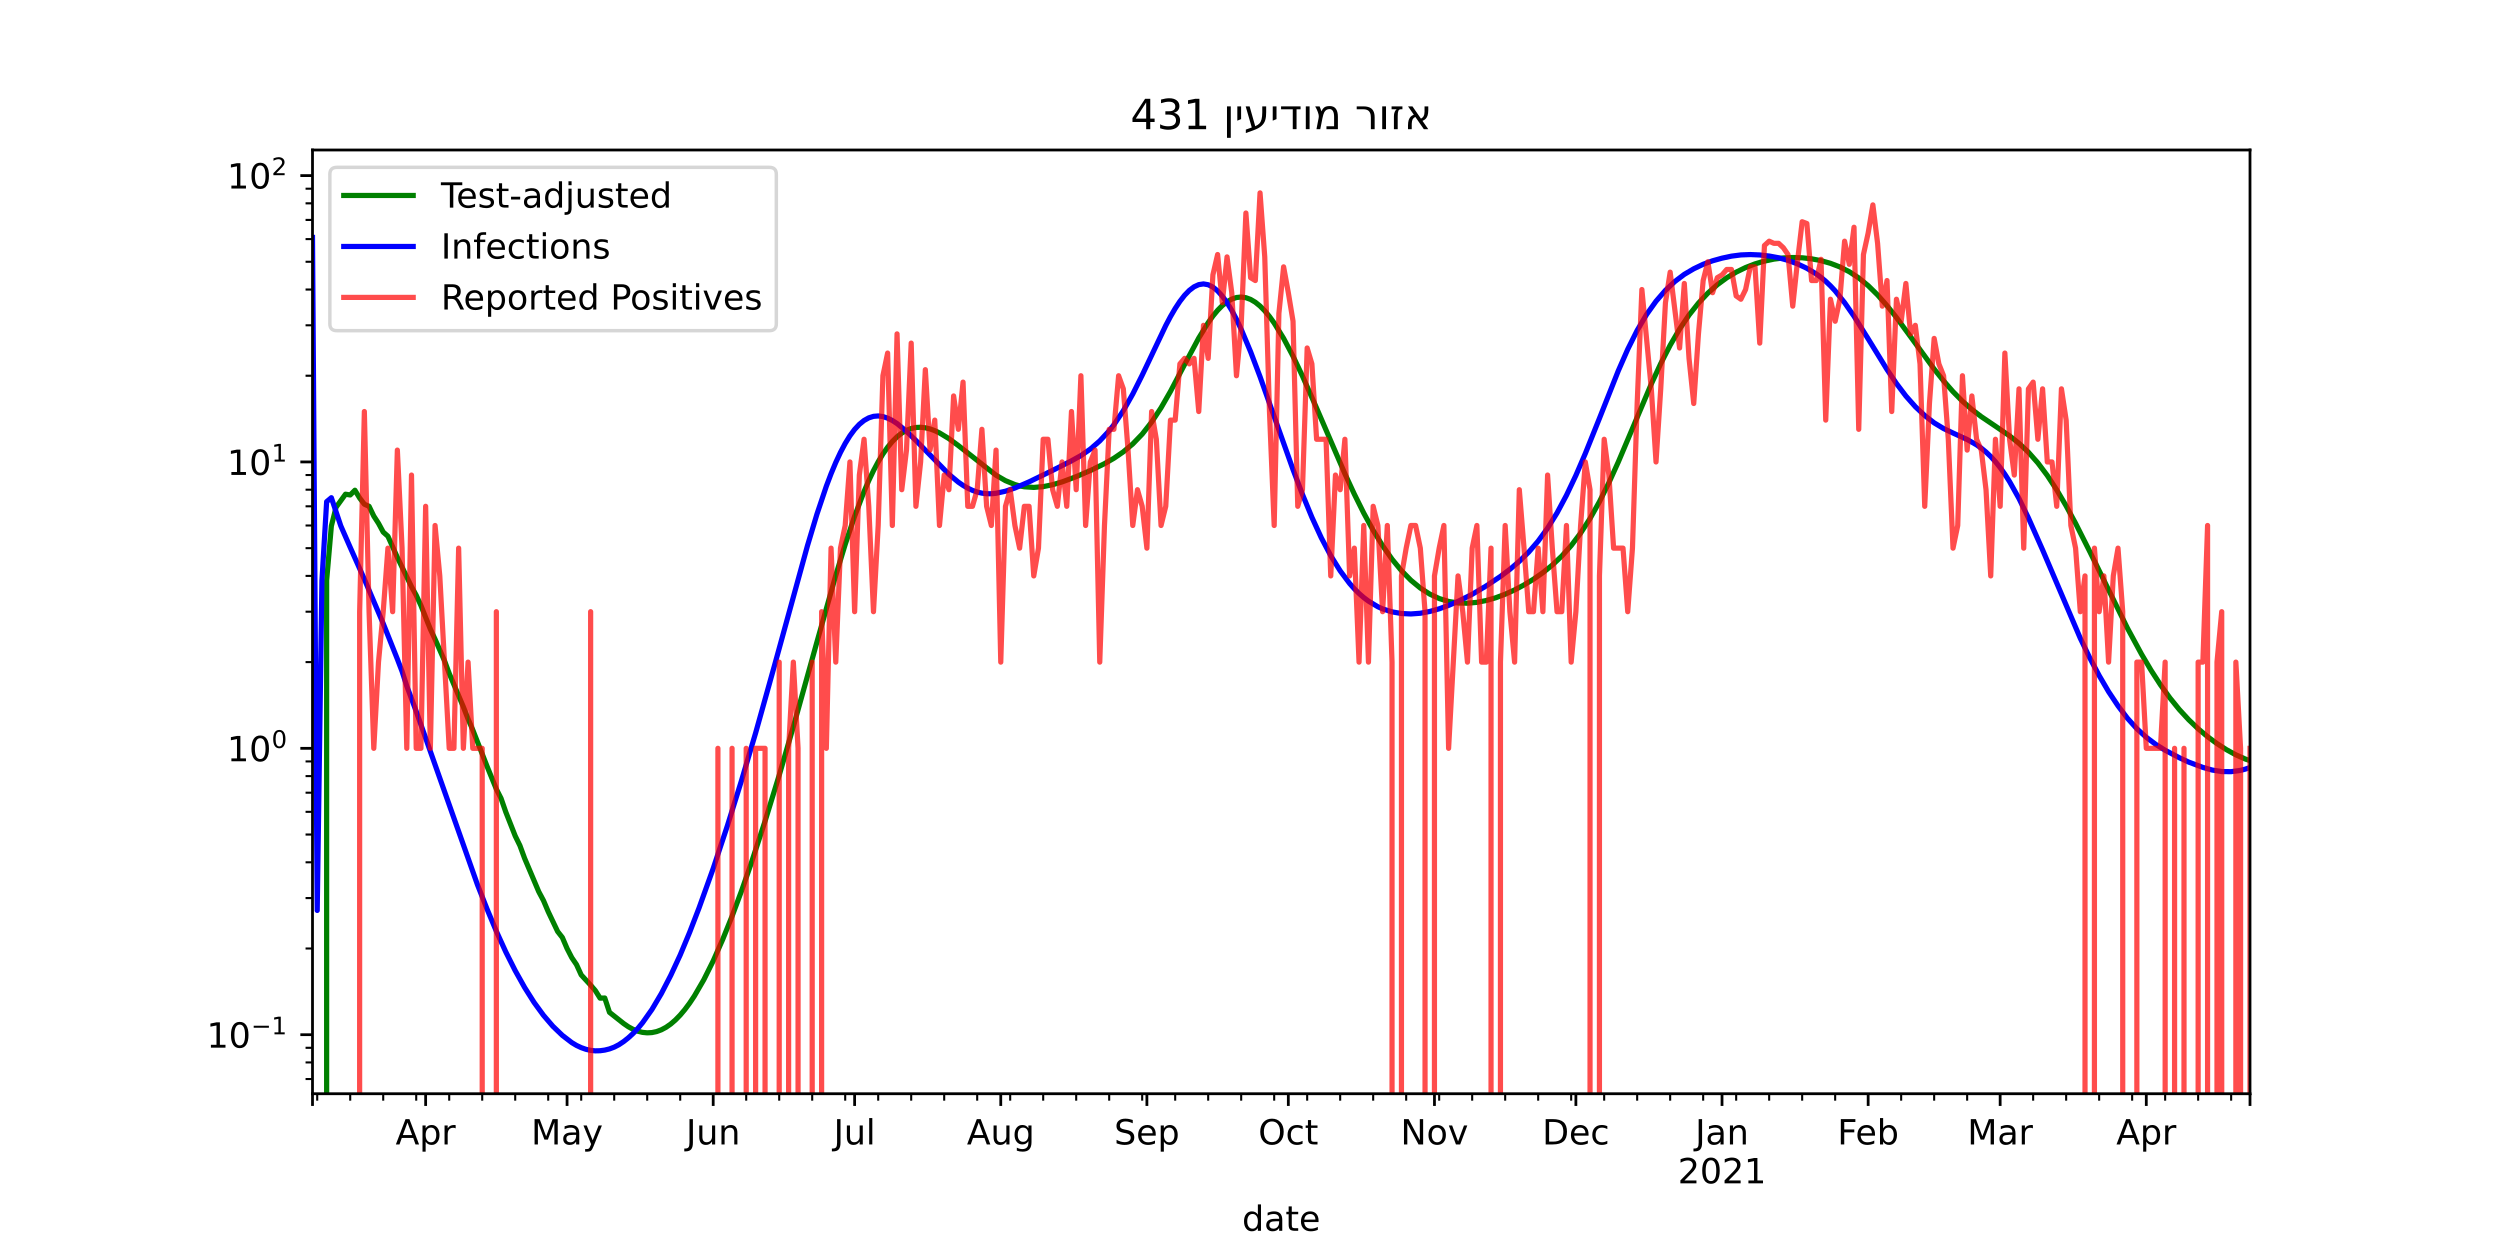 <?xml version="1.0" encoding="utf-8" standalone="no"?>
<!DOCTYPE svg PUBLIC "-//W3C//DTD SVG 1.1//EN"
  "http://www.w3.org/Graphics/SVG/1.1/DTD/svg11.dtd">
<!-- Created with matplotlib (https://matplotlib.org/) -->
<svg height="360pt" version="1.1" viewBox="0 0 720 360" width="720pt" xmlns="http://www.w3.org/2000/svg" xmlns:xlink="http://www.w3.org/1999/xlink">
 <defs>
  <style type="text/css">*{stroke-linecap:butt;stroke-linejoin:round;}</style>
 </defs>
 <g id="figure_1">
  <g id="patch_1">
   <path d="M 0 360 
L 720 360 
L 720 0 
L 0 0 
z
" style="fill:#ffffff;"/>
  </g>
  <g id="axes_1">
   <g id="patch_2">
    <path d="M 90 315 
L 648 315 
L 648 43.2 
L 90 43.2 
z
" style="fill:#ffffff;"/>
   </g>
   <g id="matplotlib.axis_1">
    <g id="xtick_1">
     <g id="line2d_1">
      <defs>
       <path d="M 0 0 
L 0 3.5 
" id="m6422a29a70" style="stroke:#000000;stroke-width:0.8;"/>
      </defs>
      <g>
       <use style="stroke:#000000;stroke-width:0.8;" x="90" xlink:href="#m6422a29a70" y="315"/>
      </g>
     </g>
    </g>
    <g id="xtick_2">
     <g id="line2d_2">
      <g>
       <use style="stroke:#000000;stroke-width:0.8;" x="122.584" xlink:href="#m6422a29a70" y="315"/>
      </g>
     </g>
     <g id="text_1">
      <!-- Apr -->
      <g transform="translate(113.934 329.598)scale(0.1 -0.1)">
       <defs>
        <path d="M 34.188 63.188 
L 20.797 26.906 
L 47.609 26.906 
z
M 28.609 72.906 
L 39.797 72.906 
L 67.578 0 
L 57.328 0 
L 50.688 18.703 
L 17.828 18.703 
L 11.188 0 
L 0.781 0 
z
" id="DejaVuSans-65"/>
        <path d="M 18.109 8.203 
L 18.109 -20.797 
L 9.078 -20.797 
L 9.078 54.688 
L 18.109 54.688 
L 18.109 46.391 
Q 20.953 51.266 25.266 53.625 
Q 29.594 56 35.594 56 
Q 45.562 56 51.781 48.094 
Q 58.016 40.188 58.016 27.297 
Q 58.016 14.406 51.781 6.484 
Q 45.562 -1.422 35.594 -1.422 
Q 29.594 -1.422 25.266 0.953 
Q 20.953 3.328 18.109 8.203 
z
M 48.688 27.297 
Q 48.688 37.203 44.609 42.844 
Q 40.531 48.484 33.406 48.484 
Q 26.266 48.484 22.188 42.844 
Q 18.109 37.203 18.109 27.297 
Q 18.109 17.391 22.188 11.75 
Q 26.266 6.109 33.406 6.109 
Q 40.531 6.109 44.609 11.75 
Q 48.688 17.391 48.688 27.297 
z
" id="DejaVuSans-112"/>
        <path d="M 41.109 46.297 
Q 39.594 47.172 37.812 47.578 
Q 36.031 48 33.891 48 
Q 26.266 48 22.188 43.047 
Q 18.109 38.094 18.109 28.812 
L 18.109 0 
L 9.078 0 
L 9.078 54.688 
L 18.109 54.688 
L 18.109 46.188 
Q 20.953 51.172 25.484 53.578 
Q 30.031 56 36.531 56 
Q 37.453 56 38.578 55.875 
Q 39.703 55.766 41.062 55.516 
z
" id="DejaVuSans-114"/>
       </defs>
       <use xlink:href="#DejaVuSans-65"/>
       <use x="68.408" xlink:href="#DejaVuSans-112"/>
       <use x="131.885" xlink:href="#DejaVuSans-114"/>
      </g>
     </g>
    </g>
    <g id="xtick_3">
     <g id="line2d_3">
      <g>
       <use style="stroke:#000000;stroke-width:0.8;" x="163.314" xlink:href="#m6422a29a70" y="315"/>
      </g>
     </g>
     <g id="text_2">
      <!-- May -->
      <g transform="translate(152.976 329.598)scale(0.1 -0.1)">
       <defs>
        <path d="M 9.812 72.906 
L 24.516 72.906 
L 43.109 23.297 
L 61.812 72.906 
L 76.516 72.906 
L 76.516 0 
L 66.891 0 
L 66.891 64.016 
L 48.094 14.016 
L 38.188 14.016 
L 19.391 64.016 
L 19.391 0 
L 9.812 0 
z
" id="DejaVuSans-77"/>
        <path d="M 34.281 27.484 
Q 23.391 27.484 19.188 25 
Q 14.984 22.516 14.984 16.5 
Q 14.984 11.719 18.141 8.906 
Q 21.297 6.109 26.703 6.109 
Q 34.188 6.109 38.703 11.406 
Q 43.219 16.703 43.219 25.484 
L 43.219 27.484 
z
M 52.203 31.203 
L 52.203 0 
L 43.219 0 
L 43.219 8.297 
Q 40.141 3.328 35.547 0.953 
Q 30.953 -1.422 24.312 -1.422 
Q 15.922 -1.422 10.953 3.297 
Q 6 8.016 6 15.922 
Q 6 25.141 12.172 29.828 
Q 18.359 34.516 30.609 34.516 
L 43.219 34.516 
L 43.219 35.406 
Q 43.219 41.609 39.141 45 
Q 35.062 48.391 27.688 48.391 
Q 23 48.391 18.547 47.266 
Q 14.109 46.141 10.016 43.891 
L 10.016 52.203 
Q 14.938 54.109 19.578 55.047 
Q 24.219 56 28.609 56 
Q 40.484 56 46.344 49.844 
Q 52.203 43.703 52.203 31.203 
z
" id="DejaVuSans-97"/>
        <path d="M 32.172 -5.078 
Q 28.375 -14.844 24.75 -17.812 
Q 21.141 -20.797 15.094 -20.797 
L 7.906 -20.797 
L 7.906 -13.281 
L 13.188 -13.281 
Q 16.891 -13.281 18.938 -11.516 
Q 21 -9.766 23.484 -3.219 
L 25.094 0.875 
L 2.984 54.688 
L 12.5 54.688 
L 29.594 11.922 
L 46.688 54.688 
L 56.203 54.688 
z
" id="DejaVuSans-121"/>
       </defs>
       <use xlink:href="#DejaVuSans-77"/>
       <use x="86.279" xlink:href="#DejaVuSans-97"/>
       <use x="147.559" xlink:href="#DejaVuSans-121"/>
      </g>
     </g>
    </g>
    <g id="xtick_4">
     <g id="line2d_4">
      <g>
       <use style="stroke:#000000;stroke-width:0.8;" x="205.401" xlink:href="#m6422a29a70" y="315"/>
      </g>
     </g>
     <g id="text_3">
      <!-- Jun -->
      <g transform="translate(197.589 329.598)scale(0.1 -0.1)">
       <defs>
        <path d="M 9.812 72.906 
L 19.672 72.906 
L 19.672 5.078 
Q 19.672 -8.109 14.672 -14.062 
Q 9.672 -20.016 -1.422 -20.016 
L -5.172 -20.016 
L -5.172 -11.719 
L -2.094 -11.719 
Q 4.438 -11.719 7.125 -8.047 
Q 9.812 -4.391 9.812 5.078 
z
" id="DejaVuSans-74"/>
        <path d="M 8.5 21.578 
L 8.5 54.688 
L 17.484 54.688 
L 17.484 21.922 
Q 17.484 14.156 20.5 10.266 
Q 23.531 6.391 29.594 6.391 
Q 36.859 6.391 41.078 11.031 
Q 45.312 15.672 45.312 23.688 
L 45.312 54.688 
L 54.297 54.688 
L 54.297 0 
L 45.312 0 
L 45.312 8.406 
Q 42.047 3.422 37.719 1 
Q 33.406 -1.422 27.688 -1.422 
Q 18.266 -1.422 13.375 4.438 
Q 8.5 10.297 8.5 21.578 
z
M 31.109 56 
z
" id="DejaVuSans-117"/>
        <path d="M 54.891 33.016 
L 54.891 0 
L 45.906 0 
L 45.906 32.719 
Q 45.906 40.484 42.875 44.328 
Q 39.844 48.188 33.797 48.188 
Q 26.516 48.188 22.312 43.547 
Q 18.109 38.922 18.109 30.906 
L 18.109 0 
L 9.078 0 
L 9.078 54.688 
L 18.109 54.688 
L 18.109 46.188 
Q 21.344 51.125 25.703 53.562 
Q 30.078 56 35.797 56 
Q 45.219 56 50.047 50.172 
Q 54.891 44.344 54.891 33.016 
z
" id="DejaVuSans-110"/>
       </defs>
       <use xlink:href="#DejaVuSans-74"/>
       <use x="29.492" xlink:href="#DejaVuSans-117"/>
       <use x="92.871" xlink:href="#DejaVuSans-110"/>
      </g>
     </g>
    </g>
    <g id="xtick_5">
     <g id="line2d_5">
      <g>
       <use style="stroke:#000000;stroke-width:0.8;" x="246.131" xlink:href="#m6422a29a70" y="315"/>
      </g>
     </g>
     <g id="text_4">
      <!-- Jul -->
      <g transform="translate(240.099 329.598)scale(0.1 -0.1)">
       <defs>
        <path d="M 9.422 75.984 
L 18.406 75.984 
L 18.406 0 
L 9.422 0 
z
" id="DejaVuSans-108"/>
       </defs>
       <use xlink:href="#DejaVuSans-74"/>
       <use x="29.492" xlink:href="#DejaVuSans-117"/>
       <use x="92.871" xlink:href="#DejaVuSans-108"/>
      </g>
     </g>
    </g>
    <g id="xtick_6">
     <g id="line2d_6">
      <g>
       <use style="stroke:#000000;stroke-width:0.8;" x="288.219" xlink:href="#m6422a29a70" y="315"/>
      </g>
     </g>
     <g id="text_5">
      <!-- Aug -->
      <g transform="translate(278.456 329.598)scale(0.1 -0.1)">
       <defs>
        <path d="M 45.406 27.984 
Q 45.406 37.75 41.375 43.109 
Q 37.359 48.484 30.078 48.484 
Q 22.859 48.484 18.828 43.109 
Q 14.797 37.75 14.797 27.984 
Q 14.797 18.266 18.828 12.891 
Q 22.859 7.516 30.078 7.516 
Q 37.359 7.516 41.375 12.891 
Q 45.406 18.266 45.406 27.984 
z
M 54.391 6.781 
Q 54.391 -7.172 48.188 -13.984 
Q 42 -20.797 29.203 -20.797 
Q 24.469 -20.797 20.266 -20.094 
Q 16.062 -19.391 12.109 -17.922 
L 12.109 -9.188 
Q 16.062 -11.328 19.922 -12.344 
Q 23.781 -13.375 27.781 -13.375 
Q 36.625 -13.375 41.016 -8.766 
Q 45.406 -4.156 45.406 5.172 
L 45.406 9.625 
Q 42.625 4.781 38.281 2.391 
Q 33.938 0 27.875 0 
Q 17.828 0 11.672 7.656 
Q 5.516 15.328 5.516 27.984 
Q 5.516 40.672 11.672 48.328 
Q 17.828 56 27.875 56 
Q 33.938 56 38.281 53.609 
Q 42.625 51.219 45.406 46.391 
L 45.406 54.688 
L 54.391 54.688 
z
" id="DejaVuSans-103"/>
       </defs>
       <use xlink:href="#DejaVuSans-65"/>
       <use x="68.408" xlink:href="#DejaVuSans-117"/>
       <use x="131.787" xlink:href="#DejaVuSans-103"/>
      </g>
     </g>
    </g>
    <g id="xtick_7">
     <g id="line2d_7">
      <g>
       <use style="stroke:#000000;stroke-width:0.8;" x="330.307" xlink:href="#m6422a29a70" y="315"/>
      </g>
     </g>
     <g id="text_6">
      <!-- Sep -->
      <g transform="translate(320.882 329.598)scale(0.1 -0.1)">
       <defs>
        <path d="M 53.516 70.516 
L 53.516 60.891 
Q 47.906 63.578 42.922 64.891 
Q 37.938 66.219 33.297 66.219 
Q 25.25 66.219 20.875 63.094 
Q 16.5 59.969 16.5 54.203 
Q 16.5 49.359 19.406 46.891 
Q 22.312 44.438 30.422 42.922 
L 36.375 41.703 
Q 47.406 39.594 52.656 34.297 
Q 57.906 29 57.906 20.125 
Q 57.906 9.516 50.797 4.047 
Q 43.703 -1.422 29.984 -1.422 
Q 24.812 -1.422 18.969 -0.25 
Q 13.141 0.922 6.891 3.219 
L 6.891 13.375 
Q 12.891 10.016 18.656 8.297 
Q 24.422 6.594 29.984 6.594 
Q 38.422 6.594 43.016 9.906 
Q 47.609 13.234 47.609 19.391 
Q 47.609 24.75 44.312 27.781 
Q 41.016 30.812 33.5 32.328 
L 27.484 33.5 
Q 16.453 35.688 11.516 40.375 
Q 6.594 45.062 6.594 53.422 
Q 6.594 63.094 13.406 68.656 
Q 20.219 74.219 32.172 74.219 
Q 37.312 74.219 42.625 73.281 
Q 47.953 72.359 53.516 70.516 
z
" id="DejaVuSans-83"/>
        <path d="M 56.203 29.594 
L 56.203 25.203 
L 14.891 25.203 
Q 15.484 15.922 20.484 11.062 
Q 25.484 6.203 34.422 6.203 
Q 39.594 6.203 44.453 7.469 
Q 49.312 8.734 54.109 11.281 
L 54.109 2.781 
Q 49.266 0.734 44.188 -0.344 
Q 39.109 -1.422 33.891 -1.422 
Q 20.797 -1.422 13.156 6.188 
Q 5.516 13.812 5.516 26.812 
Q 5.516 40.234 12.766 48.109 
Q 20.016 56 32.328 56 
Q 43.359 56 49.781 48.891 
Q 56.203 41.797 56.203 29.594 
z
M 47.219 32.234 
Q 47.125 39.594 43.094 43.984 
Q 39.062 48.391 32.422 48.391 
Q 24.906 48.391 20.391 44.141 
Q 15.875 39.891 15.188 32.172 
z
" id="DejaVuSans-101"/>
       </defs>
       <use xlink:href="#DejaVuSans-83"/>
       <use x="63.477" xlink:href="#DejaVuSans-101"/>
       <use x="125" xlink:href="#DejaVuSans-112"/>
      </g>
     </g>
    </g>
    <g id="xtick_8">
     <g id="line2d_8">
      <g>
       <use style="stroke:#000000;stroke-width:0.8;" x="371.036" xlink:href="#m6422a29a70" y="315"/>
      </g>
     </g>
     <g id="text_7">
      <!-- Oct -->
      <g transform="translate(362.391 329.598)scale(0.1 -0.1)">
       <defs>
        <path d="M 39.406 66.219 
Q 28.656 66.219 22.328 58.203 
Q 16.016 50.203 16.016 36.375 
Q 16.016 22.609 22.328 14.594 
Q 28.656 6.594 39.406 6.594 
Q 50.141 6.594 56.422 14.594 
Q 62.703 22.609 62.703 36.375 
Q 62.703 50.203 56.422 58.203 
Q 50.141 66.219 39.406 66.219 
z
M 39.406 74.219 
Q 54.734 74.219 63.906 63.938 
Q 73.094 53.656 73.094 36.375 
Q 73.094 19.141 63.906 8.859 
Q 54.734 -1.422 39.406 -1.422 
Q 24.031 -1.422 14.812 8.828 
Q 5.609 19.094 5.609 36.375 
Q 5.609 53.656 14.812 63.938 
Q 24.031 74.219 39.406 74.219 
z
" id="DejaVuSans-79"/>
        <path d="M 48.781 52.594 
L 48.781 44.188 
Q 44.969 46.297 41.141 47.344 
Q 37.312 48.391 33.406 48.391 
Q 24.656 48.391 19.812 42.844 
Q 14.984 37.312 14.984 27.297 
Q 14.984 17.281 19.812 11.734 
Q 24.656 6.203 33.406 6.203 
Q 37.312 6.203 41.141 7.25 
Q 44.969 8.297 48.781 10.406 
L 48.781 2.094 
Q 45.016 0.344 40.984 -0.531 
Q 36.969 -1.422 32.422 -1.422 
Q 20.062 -1.422 12.781 6.344 
Q 5.516 14.109 5.516 27.297 
Q 5.516 40.672 12.859 48.328 
Q 20.219 56 33.016 56 
Q 37.156 56 41.109 55.141 
Q 45.062 54.297 48.781 52.594 
z
" id="DejaVuSans-99"/>
        <path d="M 18.312 70.219 
L 18.312 54.688 
L 36.812 54.688 
L 36.812 47.703 
L 18.312 47.703 
L 18.312 18.016 
Q 18.312 11.328 20.141 9.422 
Q 21.969 7.516 27.594 7.516 
L 36.812 7.516 
L 36.812 0 
L 27.594 0 
Q 17.188 0 13.234 3.875 
Q 9.281 7.766 9.281 18.016 
L 9.281 47.703 
L 2.688 47.703 
L 2.688 54.688 
L 9.281 54.688 
L 9.281 70.219 
z
" id="DejaVuSans-116"/>
       </defs>
       <use xlink:href="#DejaVuSans-79"/>
       <use x="78.711" xlink:href="#DejaVuSans-99"/>
       <use x="133.691" xlink:href="#DejaVuSans-116"/>
      </g>
     </g>
    </g>
    <g id="xtick_9">
     <g id="line2d_9">
      <g>
       <use style="stroke:#000000;stroke-width:0.8;" x="413.124" xlink:href="#m6422a29a70" y="315"/>
      </g>
     </g>
     <g id="text_8">
      <!-- Nov -->
      <g transform="translate(403.365 329.598)scale(0.1 -0.1)">
       <defs>
        <path d="M 9.812 72.906 
L 23.094 72.906 
L 55.422 11.922 
L 55.422 72.906 
L 64.984 72.906 
L 64.984 0 
L 51.703 0 
L 19.391 60.984 
L 19.391 0 
L 9.812 0 
z
" id="DejaVuSans-78"/>
        <path d="M 30.609 48.391 
Q 23.391 48.391 19.188 42.75 
Q 14.984 37.109 14.984 27.297 
Q 14.984 17.484 19.156 11.844 
Q 23.344 6.203 30.609 6.203 
Q 37.797 6.203 41.984 11.859 
Q 46.188 17.531 46.188 27.297 
Q 46.188 37.016 41.984 42.703 
Q 37.797 48.391 30.609 48.391 
z
M 30.609 56 
Q 42.328 56 49.016 48.375 
Q 55.719 40.766 55.719 27.297 
Q 55.719 13.875 49.016 6.219 
Q 42.328 -1.422 30.609 -1.422 
Q 18.844 -1.422 12.172 6.219 
Q 5.516 13.875 5.516 27.297 
Q 5.516 40.766 12.172 48.375 
Q 18.844 56 30.609 56 
z
" id="DejaVuSans-111"/>
        <path d="M 2.984 54.688 
L 12.5 54.688 
L 29.594 8.797 
L 46.688 54.688 
L 56.203 54.688 
L 35.688 0 
L 23.484 0 
z
" id="DejaVuSans-118"/>
       </defs>
       <use xlink:href="#DejaVuSans-78"/>
       <use x="74.805" xlink:href="#DejaVuSans-111"/>
       <use x="135.986" xlink:href="#DejaVuSans-118"/>
      </g>
     </g>
    </g>
    <g id="xtick_10">
     <g id="line2d_10">
      <g>
       <use style="stroke:#000000;stroke-width:0.8;" x="453.854" xlink:href="#m6422a29a70" y="315"/>
      </g>
     </g>
     <g id="text_9">
      <!-- Dec -->
      <g transform="translate(444.178 329.598)scale(0.1 -0.1)">
       <defs>
        <path d="M 19.672 64.797 
L 19.672 8.109 
L 31.594 8.109 
Q 46.688 8.109 53.688 14.938 
Q 60.688 21.781 60.688 36.531 
Q 60.688 51.172 53.688 57.984 
Q 46.688 64.797 31.594 64.797 
z
M 9.812 72.906 
L 30.078 72.906 
Q 51.266 72.906 61.172 64.094 
Q 71.094 55.281 71.094 36.531 
Q 71.094 17.672 61.125 8.828 
Q 51.172 0 30.078 0 
L 9.812 0 
z
" id="DejaVuSans-68"/>
       </defs>
       <use xlink:href="#DejaVuSans-68"/>
       <use x="77.002" xlink:href="#DejaVuSans-101"/>
       <use x="138.525" xlink:href="#DejaVuSans-99"/>
      </g>
     </g>
    </g>
    <g id="xtick_11">
     <g id="line2d_11">
      <g>
       <use style="stroke:#000000;stroke-width:0.8;" x="495.942" xlink:href="#m6422a29a70" y="315"/>
      </g>
     </g>
     <g id="text_10">
      <!-- Jan -->
      <g transform="translate(488.234 329.598)scale(0.1 -0.1)">
       <use xlink:href="#DejaVuSans-74"/>
       <use x="29.492" xlink:href="#DejaVuSans-97"/>
       <use x="90.771" xlink:href="#DejaVuSans-110"/>
      </g>
      <!-- 2021 -->
      <g transform="translate(483.217 340.796)scale(0.1 -0.1)">
       <defs>
        <path d="M 19.188 8.297 
L 53.609 8.297 
L 53.609 0 
L 7.328 0 
L 7.328 8.297 
Q 12.938 14.109 22.625 23.891 
Q 32.328 33.688 34.812 36.531 
Q 39.547 41.844 41.422 45.531 
Q 43.312 49.219 43.312 52.781 
Q 43.312 58.594 39.234 62.25 
Q 35.156 65.922 28.609 65.922 
Q 23.969 65.922 18.812 64.312 
Q 13.672 62.703 7.812 59.422 
L 7.812 69.391 
Q 13.766 71.781 18.938 73 
Q 24.125 74.219 28.422 74.219 
Q 39.75 74.219 46.484 68.547 
Q 53.219 62.891 53.219 53.422 
Q 53.219 48.922 51.531 44.891 
Q 49.859 40.875 45.406 35.406 
Q 44.188 33.984 37.641 27.219 
Q 31.109 20.453 19.188 8.297 
z
" id="DejaVuSans-50"/>
        <path d="M 31.781 66.406 
Q 24.172 66.406 20.328 58.906 
Q 16.5 51.422 16.5 36.375 
Q 16.5 21.391 20.328 13.891 
Q 24.172 6.391 31.781 6.391 
Q 39.453 6.391 43.281 13.891 
Q 47.125 21.391 47.125 36.375 
Q 47.125 51.422 43.281 58.906 
Q 39.453 66.406 31.781 66.406 
z
M 31.781 74.219 
Q 44.047 74.219 50.516 64.516 
Q 56.984 54.828 56.984 36.375 
Q 56.984 17.969 50.516 8.266 
Q 44.047 -1.422 31.781 -1.422 
Q 19.531 -1.422 13.062 8.266 
Q 6.594 17.969 6.594 36.375 
Q 6.594 54.828 13.062 64.516 
Q 19.531 74.219 31.781 74.219 
z
" id="DejaVuSans-48"/>
        <path d="M 12.406 8.297 
L 28.516 8.297 
L 28.516 63.922 
L 10.984 60.406 
L 10.984 69.391 
L 28.422 72.906 
L 38.281 72.906 
L 38.281 8.297 
L 54.391 8.297 
L 54.391 0 
L 12.406 0 
z
" id="DejaVuSans-49"/>
       </defs>
       <use xlink:href="#DejaVuSans-50"/>
       <use x="63.623" xlink:href="#DejaVuSans-48"/>
       <use x="127.246" xlink:href="#DejaVuSans-50"/>
       <use x="190.869" xlink:href="#DejaVuSans-49"/>
      </g>
     </g>
    </g>
    <g id="xtick_12">
     <g id="line2d_12">
      <g>
       <use style="stroke:#000000;stroke-width:0.8;" x="538.029" xlink:href="#m6422a29a70" y="315"/>
      </g>
     </g>
     <g id="text_11">
      <!-- Feb -->
      <g transform="translate(529.178 329.598)scale(0.1 -0.1)">
       <defs>
        <path d="M 9.812 72.906 
L 51.703 72.906 
L 51.703 64.594 
L 19.672 64.594 
L 19.672 43.109 
L 48.578 43.109 
L 48.578 34.812 
L 19.672 34.812 
L 19.672 0 
L 9.812 0 
z
" id="DejaVuSans-70"/>
        <path d="M 48.688 27.297 
Q 48.688 37.203 44.609 42.844 
Q 40.531 48.484 33.406 48.484 
Q 26.266 48.484 22.188 42.844 
Q 18.109 37.203 18.109 27.297 
Q 18.109 17.391 22.188 11.75 
Q 26.266 6.109 33.406 6.109 
Q 40.531 6.109 44.609 11.75 
Q 48.688 17.391 48.688 27.297 
z
M 18.109 46.391 
Q 20.953 51.266 25.266 53.625 
Q 29.594 56 35.594 56 
Q 45.562 56 51.781 48.094 
Q 58.016 40.188 58.016 27.297 
Q 58.016 14.406 51.781 6.484 
Q 45.562 -1.422 35.594 -1.422 
Q 29.594 -1.422 25.266 0.953 
Q 20.953 3.328 18.109 8.203 
L 18.109 0 
L 9.078 0 
L 9.078 75.984 
L 18.109 75.984 
z
" id="DejaVuSans-98"/>
       </defs>
       <use xlink:href="#DejaVuSans-70"/>
       <use x="52.02" xlink:href="#DejaVuSans-101"/>
       <use x="113.543" xlink:href="#DejaVuSans-98"/>
      </g>
     </g>
    </g>
    <g id="xtick_13">
     <g id="line2d_13">
      <g>
       <use style="stroke:#000000;stroke-width:0.8;" x="576.044" xlink:href="#m6422a29a70" y="315"/>
      </g>
     </g>
     <g id="text_12">
      <!-- Mar -->
      <g transform="translate(566.61 329.598)scale(0.1 -0.1)">
       <use xlink:href="#DejaVuSans-77"/>
       <use x="86.279" xlink:href="#DejaVuSans-97"/>
       <use x="147.559" xlink:href="#DejaVuSans-114"/>
      </g>
     </g>
    </g>
    <g id="xtick_14">
     <g id="line2d_14">
      <g>
       <use style="stroke:#000000;stroke-width:0.8;" x="618.131" xlink:href="#m6422a29a70" y="315"/>
      </g>
     </g>
     <g id="text_13">
      <!-- Apr -->
      <g transform="translate(609.481 329.598)scale(0.1 -0.1)">
       <use xlink:href="#DejaVuSans-65"/>
       <use x="68.408" xlink:href="#DejaVuSans-112"/>
       <use x="131.885" xlink:href="#DejaVuSans-114"/>
      </g>
     </g>
    </g>
    <g id="xtick_15">
     <g id="line2d_15">
      <g>
       <use style="stroke:#000000;stroke-width:0.8;" x="648" xlink:href="#m6422a29a70" y="315"/>
      </g>
     </g>
    </g>
    <g id="xtick_16">
     <g id="line2d_16">
      <defs>
       <path d="M 0 0 
L 0 2 
" id="m1221c2f575" style="stroke:#000000;stroke-width:0.6;"/>
      </defs>
      <g>
       <use style="stroke:#000000;stroke-width:0.6;" x="91.358" xlink:href="#m1221c2f575" y="315"/>
      </g>
     </g>
    </g>
    <g id="xtick_17">
     <g id="line2d_17">
      <g>
       <use style="stroke:#000000;stroke-width:0.6;" x="100.861" xlink:href="#m1221c2f575" y="315"/>
      </g>
     </g>
    </g>
    <g id="xtick_18">
     <g id="line2d_18">
      <g>
       <use style="stroke:#000000;stroke-width:0.6;" x="110.365" xlink:href="#m1221c2f575" y="315"/>
      </g>
     </g>
    </g>
    <g id="xtick_19">
     <g id="line2d_19">
      <g>
       <use style="stroke:#000000;stroke-width:0.6;" x="119.869" xlink:href="#m1221c2f575" y="315"/>
      </g>
     </g>
    </g>
    <g id="xtick_20">
     <g id="line2d_20">
      <g>
       <use style="stroke:#000000;stroke-width:0.6;" x="129.372" xlink:href="#m1221c2f575" y="315"/>
      </g>
     </g>
    </g>
    <g id="xtick_21">
     <g id="line2d_21">
      <g>
       <use style="stroke:#000000;stroke-width:0.6;" x="138.876" xlink:href="#m1221c2f575" y="315"/>
      </g>
     </g>
    </g>
    <g id="xtick_22">
     <g id="line2d_22">
      <g>
       <use style="stroke:#000000;stroke-width:0.6;" x="148.38" xlink:href="#m1221c2f575" y="315"/>
      </g>
     </g>
    </g>
    <g id="xtick_23">
     <g id="line2d_23">
      <g>
       <use style="stroke:#000000;stroke-width:0.6;" x="157.883" xlink:href="#m1221c2f575" y="315"/>
      </g>
     </g>
    </g>
    <g id="xtick_24">
     <g id="line2d_24">
      <g>
       <use style="stroke:#000000;stroke-width:0.6;" x="167.387" xlink:href="#m1221c2f575" y="315"/>
      </g>
     </g>
    </g>
    <g id="xtick_25">
     <g id="line2d_25">
      <g>
       <use style="stroke:#000000;stroke-width:0.6;" x="176.891" xlink:href="#m1221c2f575" y="315"/>
      </g>
     </g>
    </g>
    <g id="xtick_26">
     <g id="line2d_26">
      <g>
       <use style="stroke:#000000;stroke-width:0.6;" x="186.394" xlink:href="#m1221c2f575" y="315"/>
      </g>
     </g>
    </g>
    <g id="xtick_27">
     <g id="line2d_27">
      <g>
       <use style="stroke:#000000;stroke-width:0.6;" x="195.898" xlink:href="#m1221c2f575" y="315"/>
      </g>
     </g>
    </g>
    <g id="xtick_28">
     <g id="line2d_28">
      <g>
       <use style="stroke:#000000;stroke-width:0.6;" x="214.905" xlink:href="#m1221c2f575" y="315"/>
      </g>
     </g>
    </g>
    <g id="xtick_29">
     <g id="line2d_29">
      <g>
       <use style="stroke:#000000;stroke-width:0.6;" x="224.409" xlink:href="#m1221c2f575" y="315"/>
      </g>
     </g>
    </g>
    <g id="xtick_30">
     <g id="line2d_30">
      <g>
       <use style="stroke:#000000;stroke-width:0.6;" x="233.912" xlink:href="#m1221c2f575" y="315"/>
      </g>
     </g>
    </g>
    <g id="xtick_31">
     <g id="line2d_31">
      <g>
       <use style="stroke:#000000;stroke-width:0.6;" x="243.416" xlink:href="#m1221c2f575" y="315"/>
      </g>
     </g>
    </g>
    <g id="xtick_32">
     <g id="line2d_32">
      <g>
       <use style="stroke:#000000;stroke-width:0.6;" x="252.92" xlink:href="#m1221c2f575" y="315"/>
      </g>
     </g>
    </g>
    <g id="xtick_33">
     <g id="line2d_33">
      <g>
       <use style="stroke:#000000;stroke-width:0.6;" x="262.423" xlink:href="#m1221c2f575" y="315"/>
      </g>
     </g>
    </g>
    <g id="xtick_34">
     <g id="line2d_34">
      <g>
       <use style="stroke:#000000;stroke-width:0.6;" x="271.927" xlink:href="#m1221c2f575" y="315"/>
      </g>
     </g>
    </g>
    <g id="xtick_35">
     <g id="line2d_35">
      <g>
       <use style="stroke:#000000;stroke-width:0.6;" x="281.431" xlink:href="#m1221c2f575" y="315"/>
      </g>
     </g>
    </g>
    <g id="xtick_36">
     <g id="line2d_36">
      <g>
       <use style="stroke:#000000;stroke-width:0.6;" x="290.934" xlink:href="#m1221c2f575" y="315"/>
      </g>
     </g>
    </g>
    <g id="xtick_37">
     <g id="line2d_37">
      <g>
       <use style="stroke:#000000;stroke-width:0.6;" x="300.438" xlink:href="#m1221c2f575" y="315"/>
      </g>
     </g>
    </g>
    <g id="xtick_38">
     <g id="line2d_38">
      <g>
       <use style="stroke:#000000;stroke-width:0.6;" x="309.942" xlink:href="#m1221c2f575" y="315"/>
      </g>
     </g>
    </g>
    <g id="xtick_39">
     <g id="line2d_39">
      <g>
       <use style="stroke:#000000;stroke-width:0.6;" x="319.445" xlink:href="#m1221c2f575" y="315"/>
      </g>
     </g>
    </g>
    <g id="xtick_40">
     <g id="line2d_40">
      <g>
       <use style="stroke:#000000;stroke-width:0.6;" x="328.949" xlink:href="#m1221c2f575" y="315"/>
      </g>
     </g>
    </g>
    <g id="xtick_41">
     <g id="line2d_41">
      <g>
       <use style="stroke:#000000;stroke-width:0.6;" x="338.453" xlink:href="#m1221c2f575" y="315"/>
      </g>
     </g>
    </g>
    <g id="xtick_42">
     <g id="line2d_42">
      <g>
       <use style="stroke:#000000;stroke-width:0.6;" x="347.956" xlink:href="#m1221c2f575" y="315"/>
      </g>
     </g>
    </g>
    <g id="xtick_43">
     <g id="line2d_43">
      <g>
       <use style="stroke:#000000;stroke-width:0.6;" x="357.46" xlink:href="#m1221c2f575" y="315"/>
      </g>
     </g>
    </g>
    <g id="xtick_44">
     <g id="line2d_44">
      <g>
       <use style="stroke:#000000;stroke-width:0.6;" x="366.964" xlink:href="#m1221c2f575" y="315"/>
      </g>
     </g>
    </g>
    <g id="xtick_45">
     <g id="line2d_45">
      <g>
       <use style="stroke:#000000;stroke-width:0.6;" x="376.467" xlink:href="#m1221c2f575" y="315"/>
      </g>
     </g>
    </g>
    <g id="xtick_46">
     <g id="line2d_46">
      <g>
       <use style="stroke:#000000;stroke-width:0.6;" x="385.971" xlink:href="#m1221c2f575" y="315"/>
      </g>
     </g>
    </g>
    <g id="xtick_47">
     <g id="line2d_47">
      <g>
       <use style="stroke:#000000;stroke-width:0.6;" x="395.474" xlink:href="#m1221c2f575" y="315"/>
      </g>
     </g>
    </g>
    <g id="xtick_48">
     <g id="line2d_48">
      <g>
       <use style="stroke:#000000;stroke-width:0.6;" x="404.978" xlink:href="#m1221c2f575" y="315"/>
      </g>
     </g>
    </g>
    <g id="xtick_49">
     <g id="line2d_49">
      <g>
       <use style="stroke:#000000;stroke-width:0.6;" x="414.482" xlink:href="#m1221c2f575" y="315"/>
      </g>
     </g>
    </g>
    <g id="xtick_50">
     <g id="line2d_50">
      <g>
       <use style="stroke:#000000;stroke-width:0.6;" x="423.985" xlink:href="#m1221c2f575" y="315"/>
      </g>
     </g>
    </g>
    <g id="xtick_51">
     <g id="line2d_51">
      <g>
       <use style="stroke:#000000;stroke-width:0.6;" x="433.489" xlink:href="#m1221c2f575" y="315"/>
      </g>
     </g>
    </g>
    <g id="xtick_52">
     <g id="line2d_52">
      <g>
       <use style="stroke:#000000;stroke-width:0.6;" x="442.993" xlink:href="#m1221c2f575" y="315"/>
      </g>
     </g>
    </g>
    <g id="xtick_53">
     <g id="line2d_53">
      <g>
       <use style="stroke:#000000;stroke-width:0.6;" x="452.496" xlink:href="#m1221c2f575" y="315"/>
      </g>
     </g>
    </g>
    <g id="xtick_54">
     <g id="line2d_54">
      <g>
       <use style="stroke:#000000;stroke-width:0.6;" x="462" xlink:href="#m1221c2f575" y="315"/>
      </g>
     </g>
    </g>
    <g id="xtick_55">
     <g id="line2d_55">
      <g>
       <use style="stroke:#000000;stroke-width:0.6;" x="471.504" xlink:href="#m1221c2f575" y="315"/>
      </g>
     </g>
    </g>
    <g id="xtick_56">
     <g id="line2d_56">
      <g>
       <use style="stroke:#000000;stroke-width:0.6;" x="481.007" xlink:href="#m1221c2f575" y="315"/>
      </g>
     </g>
    </g>
    <g id="xtick_57">
     <g id="line2d_57">
      <g>
       <use style="stroke:#000000;stroke-width:0.6;" x="490.511" xlink:href="#m1221c2f575" y="315"/>
      </g>
     </g>
    </g>
    <g id="xtick_58">
     <g id="line2d_58">
      <g>
       <use style="stroke:#000000;stroke-width:0.6;" x="500.015" xlink:href="#m1221c2f575" y="315"/>
      </g>
     </g>
    </g>
    <g id="xtick_59">
     <g id="line2d_59">
      <g>
       <use style="stroke:#000000;stroke-width:0.6;" x="509.518" xlink:href="#m1221c2f575" y="315"/>
      </g>
     </g>
    </g>
    <g id="xtick_60">
     <g id="line2d_60">
      <g>
       <use style="stroke:#000000;stroke-width:0.6;" x="519.022" xlink:href="#m1221c2f575" y="315"/>
      </g>
     </g>
    </g>
    <g id="xtick_61">
     <g id="line2d_61">
      <g>
       <use style="stroke:#000000;stroke-width:0.6;" x="528.526" xlink:href="#m1221c2f575" y="315"/>
      </g>
     </g>
    </g>
    <g id="xtick_62">
     <g id="line2d_62">
      <g>
       <use style="stroke:#000000;stroke-width:0.6;" x="547.533" xlink:href="#m1221c2f575" y="315"/>
      </g>
     </g>
    </g>
    <g id="xtick_63">
     <g id="line2d_63">
      <g>
       <use style="stroke:#000000;stroke-width:0.6;" x="557.036" xlink:href="#m1221c2f575" y="315"/>
      </g>
     </g>
    </g>
    <g id="xtick_64">
     <g id="line2d_64">
      <g>
       <use style="stroke:#000000;stroke-width:0.6;" x="566.54" xlink:href="#m1221c2f575" y="315"/>
      </g>
     </g>
    </g>
    <g id="xtick_65">
     <g id="line2d_65">
      <g>
       <use style="stroke:#000000;stroke-width:0.6;" x="585.547" xlink:href="#m1221c2f575" y="315"/>
      </g>
     </g>
    </g>
    <g id="xtick_66">
     <g id="line2d_66">
      <g>
       <use style="stroke:#000000;stroke-width:0.6;" x="595.051" xlink:href="#m1221c2f575" y="315"/>
      </g>
     </g>
    </g>
    <g id="xtick_67">
     <g id="line2d_67">
      <g>
       <use style="stroke:#000000;stroke-width:0.6;" x="604.555" xlink:href="#m1221c2f575" y="315"/>
      </g>
     </g>
    </g>
    <g id="xtick_68">
     <g id="line2d_68">
      <g>
       <use style="stroke:#000000;stroke-width:0.6;" x="614.058" xlink:href="#m1221c2f575" y="315"/>
      </g>
     </g>
    </g>
    <g id="xtick_69">
     <g id="line2d_69">
      <g>
       <use style="stroke:#000000;stroke-width:0.6;" x="623.562" xlink:href="#m1221c2f575" y="315"/>
      </g>
     </g>
    </g>
    <g id="xtick_70">
     <g id="line2d_70">
      <g>
       <use style="stroke:#000000;stroke-width:0.6;" x="633.066" xlink:href="#m1221c2f575" y="315"/>
      </g>
     </g>
    </g>
    <g id="xtick_71">
     <g id="line2d_71">
      <g>
       <use style="stroke:#000000;stroke-width:0.6;" x="642.569" xlink:href="#m1221c2f575" y="315"/>
      </g>
     </g>
    </g>
    <g id="text_14">
     <!-- date -->
     <g transform="translate(357.725 354.474)scale(0.1 -0.1)">
      <defs>
       <path d="M 45.406 46.391 
L 45.406 75.984 
L 54.391 75.984 
L 54.391 0 
L 45.406 0 
L 45.406 8.203 
Q 42.578 3.328 38.25 0.953 
Q 33.938 -1.422 27.875 -1.422 
Q 17.969 -1.422 11.734 6.484 
Q 5.516 14.406 5.516 27.297 
Q 5.516 40.188 11.734 48.094 
Q 17.969 56 27.875 56 
Q 33.938 56 38.25 53.625 
Q 42.578 51.266 45.406 46.391 
z
M 14.797 27.297 
Q 14.797 17.391 18.875 11.75 
Q 22.953 6.109 30.078 6.109 
Q 37.203 6.109 41.297 11.75 
Q 45.406 17.391 45.406 27.297 
Q 45.406 37.203 41.297 42.844 
Q 37.203 48.484 30.078 48.484 
Q 22.953 48.484 18.875 42.844 
Q 14.797 37.203 14.797 27.297 
z
" id="DejaVuSans-100"/>
      </defs>
      <use xlink:href="#DejaVuSans-100"/>
      <use x="63.477" xlink:href="#DejaVuSans-97"/>
      <use x="124.756" xlink:href="#DejaVuSans-116"/>
      <use x="163.965" xlink:href="#DejaVuSans-101"/>
     </g>
    </g>
   </g>
   <g id="matplotlib.axis_2">
    <g id="ytick_1">
     <g id="line2d_72">
      <defs>
       <path d="M 0 0 
L -3.5 0 
" id="m42cc6e0acb" style="stroke:#000000;stroke-width:0.8;"/>
      </defs>
      <g>
       <use style="stroke:#000000;stroke-width:0.8;" x="90" xlink:href="#m42cc6e0acb" y="297.993"/>
      </g>
     </g>
     <g id="text_15">
      <!-- $\mathdefault{10^{-1}}$ -->
      <g transform="translate(59.5 301.792)scale(0.1 -0.1)">
       <defs>
        <path d="M 10.594 35.5 
L 73.188 35.5 
L 73.188 27.203 
L 10.594 27.203 
z
" id="DejaVuSans-8722"/>
       </defs>
       <use transform="translate(0 0.684)" xlink:href="#DejaVuSans-49"/>
       <use transform="translate(63.623 0.684)" xlink:href="#DejaVuSans-48"/>
       <use transform="translate(128.203 38.966)scale(0.7)" xlink:href="#DejaVuSans-8722"/>
       <use transform="translate(186.855 38.966)scale(0.7)" xlink:href="#DejaVuSans-49"/>
      </g>
     </g>
    </g>
    <g id="ytick_2">
     <g id="line2d_73">
      <g>
       <use style="stroke:#000000;stroke-width:0.8;" x="90" xlink:href="#m42cc6e0acb" y="215.517"/>
      </g>
     </g>
     <g id="text_16">
      <!-- $\mathdefault{10^{0}}$ -->
      <g transform="translate(65.4 219.317)scale(0.1 -0.1)">
       <use transform="translate(0 0.766)" xlink:href="#DejaVuSans-49"/>
       <use transform="translate(63.623 0.766)" xlink:href="#DejaVuSans-48"/>
       <use transform="translate(128.203 39.047)scale(0.7)" xlink:href="#DejaVuSans-48"/>
      </g>
     </g>
    </g>
    <g id="ytick_3">
     <g id="line2d_74">
      <g>
       <use style="stroke:#000000;stroke-width:0.8;" x="90" xlink:href="#m42cc6e0acb" y="133.042"/>
      </g>
     </g>
     <g id="text_17">
      <!-- $\mathdefault{10^{1}}$ -->
      <g transform="translate(65.4 136.841)scale(0.1 -0.1)">
       <use transform="translate(0 0.684)" xlink:href="#DejaVuSans-49"/>
       <use transform="translate(63.623 0.684)" xlink:href="#DejaVuSans-48"/>
       <use transform="translate(128.203 38.966)scale(0.7)" xlink:href="#DejaVuSans-49"/>
      </g>
     </g>
    </g>
    <g id="ytick_4">
     <g id="line2d_75">
      <g>
       <use style="stroke:#000000;stroke-width:0.8;" x="90" xlink:href="#m42cc6e0acb" y="50.566"/>
      </g>
     </g>
     <g id="text_18">
      <!-- $\mathdefault{10^{2}}$ -->
      <g transform="translate(65.4 54.366)scale(0.1 -0.1)">
       <use transform="translate(0 0.766)" xlink:href="#DejaVuSans-49"/>
       <use transform="translate(63.623 0.766)" xlink:href="#DejaVuSans-48"/>
       <use transform="translate(128.203 39.047)scale(0.7)" xlink:href="#DejaVuSans-50"/>
      </g>
     </g>
    </g>
    <g id="ytick_5">
     <g id="line2d_76">
      <defs>
       <path d="M 0 0 
L -2 0 
" id="mde9bf95af7" style="stroke:#000000;stroke-width:0.6;"/>
      </defs>
      <g>
       <use style="stroke:#000000;stroke-width:0.6;" x="90" xlink:href="#mde9bf95af7" y="310.768"/>
      </g>
     </g>
    </g>
    <g id="ytick_6">
     <g id="line2d_77">
      <g>
       <use style="stroke:#000000;stroke-width:0.6;" x="90" xlink:href="#mde9bf95af7" y="305.986"/>
      </g>
     </g>
    </g>
    <g id="ytick_7">
     <g id="line2d_78">
      <g>
       <use style="stroke:#000000;stroke-width:0.6;" x="90" xlink:href="#mde9bf95af7" y="301.767"/>
      </g>
     </g>
    </g>
    <g id="ytick_8">
     <g id="line2d_79">
      <g>
       <use style="stroke:#000000;stroke-width:0.6;" x="90" xlink:href="#mde9bf95af7" y="273.165"/>
      </g>
     </g>
    </g>
    <g id="ytick_9">
     <g id="line2d_80">
      <g>
       <use style="stroke:#000000;stroke-width:0.6;" x="90" xlink:href="#mde9bf95af7" y="258.642"/>
      </g>
     </g>
    </g>
    <g id="ytick_10">
     <g id="line2d_81">
      <g>
       <use style="stroke:#000000;stroke-width:0.6;" x="90" xlink:href="#mde9bf95af7" y="248.338"/>
      </g>
     </g>
    </g>
    <g id="ytick_11">
     <g id="line2d_82">
      <g>
       <use style="stroke:#000000;stroke-width:0.6;" x="90" xlink:href="#mde9bf95af7" y="240.345"/>
      </g>
     </g>
    </g>
    <g id="ytick_12">
     <g id="line2d_83">
      <g>
       <use style="stroke:#000000;stroke-width:0.6;" x="90" xlink:href="#mde9bf95af7" y="233.814"/>
      </g>
     </g>
    </g>
    <g id="ytick_13">
     <g id="line2d_84">
      <g>
       <use style="stroke:#000000;stroke-width:0.6;" x="90" xlink:href="#mde9bf95af7" y="228.293"/>
      </g>
     </g>
    </g>
    <g id="ytick_14">
     <g id="line2d_85">
      <g>
       <use style="stroke:#000000;stroke-width:0.6;" x="90" xlink:href="#mde9bf95af7" y="223.51"/>
      </g>
     </g>
    </g>
    <g id="ytick_15">
     <g id="line2d_86">
      <g>
       <use style="stroke:#000000;stroke-width:0.6;" x="90" xlink:href="#mde9bf95af7" y="219.291"/>
      </g>
     </g>
    </g>
    <g id="ytick_16">
     <g id="line2d_87">
      <g>
       <use style="stroke:#000000;stroke-width:0.6;" x="90" xlink:href="#mde9bf95af7" y="190.69"/>
      </g>
     </g>
    </g>
    <g id="ytick_17">
     <g id="line2d_88">
      <g>
       <use style="stroke:#000000;stroke-width:0.6;" x="90" xlink:href="#mde9bf95af7" y="176.167"/>
      </g>
     </g>
    </g>
    <g id="ytick_18">
     <g id="line2d_89">
      <g>
       <use style="stroke:#000000;stroke-width:0.6;" x="90" xlink:href="#mde9bf95af7" y="165.862"/>
      </g>
     </g>
    </g>
    <g id="ytick_19">
     <g id="line2d_90">
      <g>
       <use style="stroke:#000000;stroke-width:0.6;" x="90" xlink:href="#mde9bf95af7" y="157.869"/>
      </g>
     </g>
    </g>
    <g id="ytick_20">
     <g id="line2d_91">
      <g>
       <use style="stroke:#000000;stroke-width:0.6;" x="90" xlink:href="#mde9bf95af7" y="151.339"/>
      </g>
     </g>
    </g>
    <g id="ytick_21">
     <g id="line2d_92">
      <g>
       <use style="stroke:#000000;stroke-width:0.6;" x="90" xlink:href="#mde9bf95af7" y="145.817"/>
      </g>
     </g>
    </g>
    <g id="ytick_22">
     <g id="line2d_93">
      <g>
       <use style="stroke:#000000;stroke-width:0.6;" x="90" xlink:href="#mde9bf95af7" y="141.035"/>
      </g>
     </g>
    </g>
    <g id="ytick_23">
     <g id="line2d_94">
      <g>
       <use style="stroke:#000000;stroke-width:0.6;" x="90" xlink:href="#mde9bf95af7" y="136.816"/>
      </g>
     </g>
    </g>
    <g id="ytick_24">
     <g id="line2d_95">
      <g>
       <use style="stroke:#000000;stroke-width:0.6;" x="90" xlink:href="#mde9bf95af7" y="108.214"/>
      </g>
     </g>
    </g>
    <g id="ytick_25">
     <g id="line2d_96">
      <g>
       <use style="stroke:#000000;stroke-width:0.6;" x="90" xlink:href="#mde9bf95af7" y="93.691"/>
      </g>
     </g>
    </g>
    <g id="ytick_26">
     <g id="line2d_97">
      <g>
       <use style="stroke:#000000;stroke-width:0.6;" x="90" xlink:href="#mde9bf95af7" y="83.387"/>
      </g>
     </g>
    </g>
    <g id="ytick_27">
     <g id="line2d_98">
      <g>
       <use style="stroke:#000000;stroke-width:0.6;" x="90" xlink:href="#mde9bf95af7" y="75.394"/>
      </g>
     </g>
    </g>
    <g id="ytick_28">
     <g id="line2d_99">
      <g>
       <use style="stroke:#000000;stroke-width:0.6;" x="90" xlink:href="#mde9bf95af7" y="68.863"/>
      </g>
     </g>
    </g>
    <g id="ytick_29">
     <g id="line2d_100">
      <g>
       <use style="stroke:#000000;stroke-width:0.6;" x="90" xlink:href="#mde9bf95af7" y="63.342"/>
      </g>
     </g>
    </g>
    <g id="ytick_30">
     <g id="line2d_101">
      <g>
       <use style="stroke:#000000;stroke-width:0.6;" x="90" xlink:href="#mde9bf95af7" y="58.559"/>
      </g>
     </g>
    </g>
    <g id="ytick_31">
     <g id="line2d_102">
      <g>
       <use style="stroke:#000000;stroke-width:0.6;" x="90" xlink:href="#mde9bf95af7" y="54.34"/>
      </g>
     </g>
    </g>
   </g>
   <g id="line2d_103">
    <path clip-path="url(#pa0b7253d45)" d="M 94.07 361 
L 94.073 167.154 
L 95.431 151.488 
L 96.788 146.089 
L 99.504 142.331 
L 100.861 142.55 
L 102.219 141.189 
L 103.577 143.425 
L 104.934 145.211 
L 106.292 145.818 
L 107.65 148.633 
L 109.007 150.723 
L 110.365 153.238 
L 111.723 154.441 
L 114.438 160.53 
L 118.511 168.975 
L 119.869 171.428 
L 121.226 174.377 
L 123.942 181.197 
L 125.299 184.102 
L 128.015 190.298 
L 129.372 193.953 
L 133.445 203.575 
L 134.803 207.067 
L 136.161 210.215 
L 140.234 220.611 
L 142.949 227.265 
L 144.307 229.942 
L 145.664 233.858 
L 148.38 240.754 
L 149.737 243.529 
L 151.095 247.219 
L 155.168 256.819 
L 156.526 259.366 
L 157.883 262.557 
L 160.599 268.267 
L 161.956 269.999 
L 163.314 273.173 
L 164.672 275.802 
L 166.029 277.803 
L 167.387 280.775 
L 170.102 283.728 
L 171.46 285.298 
L 172.818 287.463 
L 174.175 287.429 
L 175.533 291.552 
L 179.606 294.774 
L 180.964 295.707 
L 182.321 296.446 
L 183.679 296.985 
L 185.036 297.322 
L 186.394 297.455 
L 187.752 297.381 
L 189.109 297.093 
L 190.467 296.587 
L 191.825 295.86 
L 193.182 294.911 
L 194.54 293.737 
L 195.898 292.341 
L 197.255 290.726 
L 198.613 288.898 
L 199.971 286.862 
L 202.686 282.182 
L 205.401 276.738 
L 208.117 270.609 
L 210.832 263.88 
L 213.547 256.619 
L 216.263 248.878 
L 220.336 236.488 
L 224.409 223.267 
L 228.482 209.292 
L 235.27 184.922 
L 240.701 165.711 
L 243.416 156.794 
L 246.131 148.677 
L 248.847 141.552 
L 250.204 138.405 
L 251.562 135.55 
L 252.92 132.996 
L 254.277 130.746 
L 255.635 128.799 
L 256.993 127.151 
L 258.35 125.798 
L 259.708 124.731 
L 261.066 123.939 
L 262.423 123.406 
L 263.781 123.118 
L 265.139 123.056 
L 266.496 123.201 
L 267.854 123.533 
L 269.212 124.031 
L 270.569 124.676 
L 273.285 126.322 
L 276 128.32 
L 286.861 136.866 
L 289.577 138.431 
L 292.292 139.553 
L 293.65 139.934 
L 295.007 140.195 
L 297.723 140.376 
L 300.438 140.15 
L 303.153 139.596 
L 305.869 138.793 
L 309.942 137.277 
L 314.015 135.521 
L 318.088 133.539 
L 320.803 131.984 
L 323.518 130.128 
L 326.234 127.852 
L 328.949 125.03 
L 331.664 121.568 
L 334.38 117.441 
L 337.095 112.721 
L 341.168 104.966 
L 345.241 97.349 
L 347.956 92.926 
L 349.314 91.025 
L 350.672 89.373 
L 352.029 87.995 
L 353.387 86.912 
L 354.745 86.139 
L 356.102 85.684 
L 357.46 85.551 
L 358.818 85.737 
L 360.175 86.236 
L 361.533 87.041 
L 362.891 88.139 
L 364.248 89.516 
L 365.606 91.156 
L 366.964 93.039 
L 369.679 97.454 
L 372.394 102.597 
L 375.109 108.302 
L 379.182 117.545 
L 387.328 136.441 
L 390.044 142.309 
L 392.759 147.766 
L 395.474 152.738 
L 398.19 157.172 
L 400.905 161.045 
L 403.62 164.357 
L 406.336 167.118 
L 409.051 169.354 
L 411.766 171.096 
L 414.482 172.373 
L 417.197 173.214 
L 419.912 173.653 
L 422.628 173.726 
L 425.343 173.477 
L 428.058 172.944 
L 430.774 172.155 
L 433.489 171.131 
L 436.204 169.897 
L 438.92 168.461 
L 441.635 166.814 
L 444.35 164.925 
L 447.066 162.734 
L 449.781 160.164 
L 452.496 157.13 
L 455.212 153.544 
L 457.927 149.34 
L 460.642 144.493 
L 463.358 139.03 
L 466.073 133.045 
L 470.146 123.415 
L 475.577 110.584 
L 478.292 104.714 
L 481.007 99.423 
L 483.723 94.764 
L 486.438 90.734 
L 489.153 87.298 
L 491.869 84.406 
L 494.584 81.997 
L 497.299 80.004 
L 500.015 78.374 
L 502.73 77.052 
L 505.445 75.999 
L 508.161 75.195 
L 510.876 74.629 
L 513.591 74.288 
L 516.307 74.161 
L 519.022 74.244 
L 521.737 74.543 
L 524.453 75.068 
L 527.168 75.834 
L 529.883 76.877 
L 532.599 78.257 
L 535.314 80.042 
L 538.029 82.269 
L 540.745 84.942 
L 543.46 88.025 
L 546.175 91.446 
L 550.248 96.986 
L 557.036 106.286 
L 559.752 109.692 
L 562.467 112.796 
L 565.182 115.546 
L 567.898 117.932 
L 570.613 119.999 
L 574.686 122.743 
L 578.759 125.526 
L 581.474 127.684 
L 584.19 130.249 
L 586.905 133.318 
L 589.62 136.935 
L 592.336 141.081 
L 595.051 145.704 
L 597.766 150.731 
L 601.839 158.819 
L 612.701 180.911 
L 616.774 188.43 
L 619.489 193.021 
L 622.204 197.217 
L 624.92 200.992 
L 627.635 204.343 
L 630.35 207.292 
L 633.066 209.881 
L 635.781 212.159 
L 638.496 214.159 
L 641.212 215.903 
L 643.927 217.392 
L 646.642 218.596 
L 648 219.078 
L 648 219.078 
" style="fill:none;stroke:#008000;stroke-linecap:square;stroke-width:1.5;"/>
   </g>
   <g id="line2d_104">
    <path clip-path="url(#pa0b7253d45)" d="M 90 68.384 
L 91.358 262.201 
L 92.715 167.236 
L 94.073 144.482 
L 95.431 143.341 
L 98.146 151.454 
L 100.861 157.648 
L 104.934 166.806 
L 110.365 179.581 
L 114.438 189.809 
L 115.796 193.359 
L 117.153 197.568 
L 119.869 204.877 
L 137.518 254.819 
L 140.234 261.718 
L 142.949 268.201 
L 145.664 274.15 
L 148.38 279.549 
L 151.095 284.395 
L 153.81 288.694 
L 156.526 292.416 
L 159.241 295.576 
L 161.956 298.183 
L 164.672 300.268 
L 166.029 301.081 
L 167.387 301.721 
L 168.745 302.198 
L 170.102 302.511 
L 171.46 302.645 
L 172.818 302.611 
L 174.175 302.426 
L 175.533 302.09 
L 176.891 301.579 
L 178.248 300.873 
L 179.606 299.969 
L 180.964 298.893 
L 182.321 297.644 
L 183.679 296.207 
L 185.036 294.569 
L 187.752 290.73 
L 190.467 286.149 
L 193.182 280.894 
L 195.898 275.032 
L 198.613 268.516 
L 201.328 261.479 
L 205.401 250.124 
L 209.474 237.867 
L 213.547 224.816 
L 217.62 211.089 
L 223.051 191.679 
L 232.555 157.143 
L 235.27 148.106 
L 237.985 140.025 
L 239.343 136.444 
L 240.701 133.188 
L 242.058 130.279 
L 243.416 127.716 
L 244.774 125.506 
L 246.131 123.671 
L 247.489 122.208 
L 248.847 121.102 
L 250.204 120.342 
L 251.562 119.91 
L 252.92 119.791 
L 254.277 119.974 
L 255.635 120.426 
L 256.993 121.107 
L 258.35 121.985 
L 261.066 124.219 
L 263.781 126.861 
L 273.285 136.597 
L 276 138.861 
L 277.358 139.788 
L 278.715 140.578 
L 280.073 141.223 
L 281.431 141.707 
L 282.788 142.026 
L 284.146 142.187 
L 285.504 142.196 
L 286.861 142.067 
L 289.577 141.468 
L 292.292 140.546 
L 296.365 138.777 
L 303.153 135.472 
L 308.584 132.722 
L 311.299 131.213 
L 314.015 129.342 
L 316.73 126.985 
L 319.445 124.07 
L 320.803 122.339 
L 323.518 118.279 
L 326.234 113.477 
L 328.949 108.054 
L 335.737 93.749 
L 337.095 91.177 
L 338.453 88.848 
L 339.81 86.788 
L 341.168 85.036 
L 342.526 83.634 
L 343.883 82.605 
L 345.241 81.978 
L 346.599 81.769 
L 347.956 82.002 
L 349.314 82.676 
L 350.672 83.777 
L 352.029 85.284 
L 353.387 87.163 
L 354.745 89.392 
L 356.102 91.959 
L 357.46 94.828 
L 360.175 101.313 
L 362.891 108.485 
L 368.321 123.8 
L 372.394 135.241 
L 375.109 142.388 
L 377.825 148.983 
L 380.54 154.898 
L 383.255 160.033 
L 385.971 164.4 
L 388.686 168.035 
L 390.044 169.57 
L 391.401 170.919 
L 392.759 172.099 
L 394.117 173.117 
L 396.832 174.747 
L 398.19 175.36 
L 400.905 176.22 
L 403.62 176.69 
L 406.336 176.819 
L 409.051 176.619 
L 411.766 176.104 
L 414.482 175.34 
L 417.197 174.352 
L 419.912 173.196 
L 423.985 171.156 
L 428.058 168.729 
L 432.131 166.008 
L 434.847 163.964 
L 437.562 161.661 
L 440.277 158.991 
L 442.993 155.831 
L 445.708 152.106 
L 448.423 147.727 
L 451.139 142.646 
L 453.854 136.913 
L 456.569 130.612 
L 460.642 120.474 
L 466.073 106.778 
L 468.788 100.593 
L 471.504 95.152 
L 474.219 90.566 
L 476.934 86.756 
L 479.65 83.614 
L 482.365 81.064 
L 485.08 79.016 
L 487.796 77.411 
L 490.511 76.112 
L 493.226 75.107 
L 495.942 74.351 
L 498.657 73.77 
L 501.372 73.419 
L 504.088 73.312 
L 506.803 73.427 
L 509.518 73.737 
L 512.234 74.236 
L 514.949 74.991 
L 517.664 75.993 
L 520.38 77.276 
L 523.095 78.9 
L 524.453 79.887 
L 525.81 81.023 
L 527.168 82.315 
L 528.526 83.773 
L 531.241 87.167 
L 533.956 91.073 
L 538.029 97.582 
L 543.46 106.426 
L 546.175 110.456 
L 548.891 114.051 
L 551.606 117.118 
L 554.321 119.677 
L 557.036 121.779 
L 559.752 123.419 
L 562.467 124.714 
L 566.54 126.572 
L 569.255 128.122 
L 570.613 129.075 
L 571.971 130.188 
L 573.328 131.48 
L 574.686 132.97 
L 576.044 134.669 
L 577.401 136.583 
L 578.759 138.708 
L 581.474 143.58 
L 584.19 149.175 
L 588.263 158.358 
L 599.124 183.822 
L 601.839 189.445 
L 604.555 194.558 
L 607.27 199.2 
L 609.985 203.282 
L 612.701 206.858 
L 615.416 209.875 
L 618.131 212.338 
L 620.847 214.378 
L 623.562 216.074 
L 627.635 218.224 
L 630.35 219.485 
L 634.423 221.007 
L 637.139 221.778 
L 639.854 222.215 
L 642.569 222.238 
L 645.285 221.863 
L 646.642 221.511 
L 648 221.03 
L 648 221.03 
" style="fill:none;stroke:#0000ff;stroke-linecap:square;stroke-width:1.5;"/>
   </g>
   <g id="line2d_105">
    <path clip-path="url(#pa0b7253d45)" d="M 103.574 361 
L 103.577 176.167 
L 104.934 118.519 
L 106.292 176.167 
L 107.65 215.517 
L 109.007 190.69 
L 110.365 176.167 
L 111.723 157.869 
L 113.08 176.167 
L 114.438 129.628 
L 115.796 157.869 
L 117.153 215.517 
L 118.511 136.816 
L 119.869 215.517 
L 121.226 215.517 
L 122.584 145.817 
L 123.942 215.517 
L 125.299 151.339 
L 126.657 165.862 
L 129.372 215.517 
L 130.73 215.517 
L 132.088 157.869 
L 133.445 215.517 
L 134.803 190.69 
L 136.161 215.517 
L 138.876 215.517 
L 138.878 361 
M 142.946 361 
L 142.949 176.167 
L 142.952 361 
M 170.099 361 
L 170.102 176.167 
L 170.105 361 
M 206.757 361 
L 206.759 215.517 
L 206.762 361 
M 210.83 361 
L 210.832 215.517 
L 210.835 361 
M 214.903 361 
L 214.905 215.517 
L 214.908 361 
M 217.618 361 
L 217.62 215.517 
L 220.336 215.517 
L 220.338 361 
M 224.406 361 
L 224.409 190.69 
L 224.412 361 
M 227.122 361 
L 227.124 215.517 
L 228.482 190.69 
L 229.839 215.517 
L 229.842 361 
M 233.91 361 
L 233.912 190.69 
L 233.915 361 
M 236.625 361 
L 236.628 176.167 
L 237.985 215.517 
L 239.343 157.869 
L 240.701 190.69 
L 242.058 157.869 
L 243.416 151.339 
L 244.774 133.042 
L 246.131 176.167 
L 247.489 136.816 
L 248.847 126.511 
L 250.204 145.817 
L 251.562 176.167 
L 252.92 151.339 
L 254.277 108.214 
L 255.635 101.684 
L 256.993 151.339 
L 258.35 96.162 
L 259.708 141.035 
L 261.066 129.628 
L 262.423 98.817 
L 263.781 145.817 
L 265.139 133.042 
L 266.496 106.467 
L 267.854 129.628 
L 269.212 120.99 
L 270.569 151.339 
L 271.927 136.816 
L 273.285 141.035 
L 274.642 114.035 
L 276 123.644 
L 277.358 110.052 
L 278.715 145.817 
L 280.073 145.817 
L 281.431 141.035 
L 282.788 123.644 
L 284.146 145.817 
L 285.504 151.339 
L 286.861 129.628 
L 288.219 190.69 
L 289.577 145.817 
L 290.934 141.035 
L 292.292 151.339 
L 293.65 157.869 
L 295.007 145.817 
L 296.365 145.817 
L 297.723 165.862 
L 299.08 157.869 
L 300.438 126.511 
L 301.796 126.511 
L 303.153 141.035 
L 304.511 145.817 
L 305.869 133.042 
L 307.226 145.817 
L 308.584 118.519 
L 309.942 141.035 
L 311.299 108.214 
L 312.657 151.339 
L 314.015 133.042 
L 315.372 129.628 
L 316.73 190.69 
L 318.088 151.339 
L 319.445 123.644 
L 320.803 123.644 
L 322.161 108.214 
L 323.518 111.988 
L 324.876 129.628 
L 326.234 151.339 
L 327.591 141.035 
L 328.949 145.817 
L 330.307 157.869 
L 331.664 118.519 
L 333.022 126.511 
L 334.38 151.339 
L 335.737 145.817 
L 337.095 120.99 
L 338.453 120.99 
L 339.81 104.8 
L 341.168 103.208 
L 342.526 104.8 
L 343.883 103.208 
L 345.241 118.519 
L 346.599 93.691 
L 347.956 103.208 
L 349.314 79.168 
L 350.672 73.307 
L 352.029 87.161 
L 353.387 73.989 
L 354.745 84.294 
L 356.102 108.214 
L 357.46 93.691 
L 358.818 61.352 
L 360.175 79.973 
L 361.533 80.796 
L 362.891 55.555 
L 364.248 73.989 
L 365.606 118.519 
L 366.964 151.339 
L 368.321 90.277 
L 369.679 76.856 
L 371.036 84.294 
L 372.394 92.517 
L 373.752 145.817 
L 375.109 141.035 
L 376.467 100.222 
L 377.825 104.8 
L 379.182 126.511 
L 381.898 126.511 
L 383.255 165.862 
L 384.613 136.816 
L 385.971 141.035 
L 387.328 126.511 
L 388.686 165.862 
L 390.044 157.869 
L 391.401 190.69 
L 392.759 151.339 
L 394.117 190.69 
L 395.474 145.817 
L 396.832 151.339 
L 398.19 176.167 
L 399.547 151.339 
L 400.905 190.69 
L 400.908 361 
M 403.617 361 
L 403.62 165.862 
L 404.978 157.869 
L 406.336 151.339 
L 407.693 151.339 
L 409.051 157.869 
L 410.409 176.167 
L 410.412 361 
M 413.121 361 
L 413.124 165.862 
L 414.482 157.869 
L 415.839 151.339 
L 417.197 215.517 
L 419.912 165.862 
L 421.27 176.167 
L 422.628 190.69 
L 423.985 157.869 
L 425.343 151.339 
L 426.701 190.69 
L 428.058 190.69 
L 429.416 157.869 
L 429.419 361 
M 432.129 361 
L 432.131 190.69 
L 433.489 151.339 
L 434.847 176.167 
L 436.204 190.69 
L 437.562 141.035 
L 438.92 157.869 
L 440.277 176.167 
L 441.635 176.167 
L 442.993 157.869 
L 444.35 176.167 
L 445.708 136.816 
L 447.066 157.869 
L 448.423 176.167 
L 449.781 176.167 
L 451.139 151.339 
L 452.496 190.69 
L 453.854 176.167 
L 455.212 151.339 
L 456.569 133.042 
L 457.927 141.035 
L 457.931 361 
M 460.639 361 
L 460.642 165.862 
L 462 126.511 
L 463.358 136.816 
L 464.715 157.869 
L 467.431 157.869 
L 468.788 176.167 
L 470.146 157.869 
L 471.504 116.207 
L 472.861 83.387 
L 475.577 111.988 
L 476.934 133.042 
L 478.292 111.988 
L 479.65 87.161 
L 481.007 78.381 
L 483.723 100.222 
L 485.08 81.639 
L 486.438 103.208 
L 487.796 116.207 
L 489.153 96.162 
L 490.511 80.796 
L 491.869 75.394 
L 493.226 84.294 
L 494.584 79.973 
L 495.942 79.168 
L 497.299 77.61 
L 498.657 77.61 
L 500.015 85.224 
L 501.372 86.179 
L 502.73 83.387 
L 504.088 76.856 
L 505.445 76.856 
L 506.803 98.817 
L 508.161 70.701 
L 509.518 69.465 
L 510.876 70.078 
L 512.234 70.078 
L 513.591 71.335 
L 514.949 73.307 
L 516.307 88.17 
L 517.664 75.394 
L 519.022 63.857 
L 520.38 64.38 
L 521.737 80.796 
L 523.095 80.796 
L 524.453 74.685 
L 525.81 120.99 
L 527.168 86.179 
L 528.526 92.517 
L 529.883 86.179 
L 531.241 69.465 
L 532.599 76.118 
L 533.956 65.45 
L 535.314 123.644 
L 536.672 73.307 
L 538.029 67.116 
L 539.387 59.01 
L 540.745 70.078 
L 542.102 88.17 
L 543.46 80.796 
L 544.818 118.519 
L 546.175 86.179 
L 547.533 92.517 
L 548.891 81.639 
L 550.248 96.162 
L 551.606 93.691 
L 552.964 104.8 
L 554.321 145.817 
L 555.679 116.207 
L 557.036 97.465 
L 558.394 104.8 
L 559.752 108.214 
L 561.109 126.511 
L 562.467 157.869 
L 563.825 151.339 
L 565.182 108.214 
L 566.54 129.628 
L 567.898 114.035 
L 569.255 126.511 
L 570.613 129.628 
L 571.971 141.035 
L 573.328 165.862 
L 574.686 126.511 
L 576.044 145.817 
L 577.401 101.684 
L 578.759 126.511 
L 580.117 136.816 
L 581.474 111.988 
L 582.832 157.869 
L 584.19 111.988 
L 585.547 110.052 
L 586.905 126.511 
L 588.263 111.988 
L 589.62 133.042 
L 590.978 133.042 
L 592.336 145.817 
L 593.693 111.988 
L 595.051 120.99 
L 596.409 151.339 
L 597.766 157.869 
L 599.124 176.167 
L 600.482 165.862 
L 600.485 361 
M 603.194 361 
L 603.197 157.869 
L 604.555 176.167 
L 605.912 165.862 
L 607.27 190.69 
L 608.628 165.862 
L 609.985 157.869 
L 611.343 176.167 
L 611.346 361 
M 615.413 361 
L 615.416 190.69 
L 616.774 190.69 
L 618.131 215.517 
L 622.204 215.517 
L 623.562 190.69 
L 623.565 361 
M 626.275 361 
L 626.277 215.517 
L 626.28 361 
M 628.99 361 
L 628.993 215.517 
L 628.995 361 
M 633.063 361 
L 633.066 190.69 
L 634.423 190.69 
L 635.781 151.339 
L 635.784 361 
M 638.494 361 
L 638.496 190.69 
L 639.854 176.167 
L 639.857 361 
M 643.924 361 
L 643.927 190.69 
L 645.285 215.517 
L 645.287 361 
M 647.998 361 
L 648 215.517 
L 648 215.517 
" style="fill:none;stroke:#ff0000;stroke-linecap:square;stroke-opacity:0.7;stroke-width:1.5;"/>
   </g>
   <g id="patch_3">
    <path d="M 90 315 
L 90 43.2 
" style="fill:none;stroke:#000000;stroke-linecap:square;stroke-linejoin:miter;stroke-width:0.8;"/>
   </g>
   <g id="patch_4">
    <path d="M 648 315 
L 648 43.2 
" style="fill:none;stroke:#000000;stroke-linecap:square;stroke-linejoin:miter;stroke-width:0.8;"/>
   </g>
   <g id="patch_5">
    <path d="M 90 315 
L 648 315 
" style="fill:none;stroke:#000000;stroke-linecap:square;stroke-linejoin:miter;stroke-width:0.8;"/>
   </g>
   <g id="patch_6">
    <path d="M 90 43.2 
L 648 43.2 
" style="fill:none;stroke:#000000;stroke-linecap:square;stroke-linejoin:miter;stroke-width:0.8;"/>
   </g>
   <g id="text_19">
    <!-- 431 ןיעידומ רוזא -->
    <g transform="translate(325.564 37.2)scale(0.12 -0.12)">
     <defs>
      <path d="M 37.797 64.312 
L 12.891 25.391 
L 37.797 25.391 
z
M 35.203 72.906 
L 47.609 72.906 
L 47.609 25.391 
L 58.016 25.391 
L 58.016 17.188 
L 47.609 17.188 
L 47.609 0 
L 37.797 0 
L 37.797 17.188 
L 4.891 17.188 
L 4.891 26.703 
z
" id="DejaVuSans-52"/>
      <path d="M 40.578 39.312 
Q 47.656 37.797 51.625 33 
Q 55.609 28.219 55.609 21.188 
Q 55.609 10.406 48.188 4.484 
Q 40.766 -1.422 27.094 -1.422 
Q 22.516 -1.422 17.656 -0.516 
Q 12.797 0.391 7.625 2.203 
L 7.625 11.719 
Q 11.719 9.328 16.594 8.109 
Q 21.484 6.891 26.812 6.891 
Q 36.078 6.891 40.938 10.547 
Q 45.797 14.203 45.797 21.188 
Q 45.797 27.641 41.281 31.266 
Q 36.766 34.906 28.719 34.906 
L 20.219 34.906 
L 20.219 43.016 
L 29.109 43.016 
Q 36.375 43.016 40.234 45.922 
Q 44.094 48.828 44.094 54.297 
Q 44.094 59.906 40.109 62.906 
Q 36.141 65.922 28.719 65.922 
Q 24.656 65.922 20.016 65.031 
Q 15.375 64.156 9.812 62.312 
L 9.812 71.094 
Q 15.438 72.656 20.344 73.438 
Q 25.25 74.219 29.594 74.219 
Q 40.828 74.219 47.359 69.109 
Q 53.906 64.016 53.906 55.328 
Q 53.906 49.266 50.438 45.094 
Q 46.969 40.922 40.578 39.312 
z
" id="DejaVuSans-51"/>
      <path id="DejaVuSans-32"/>
      <path d="M 18.172 54.688 
L 18.172 -20.797 
L 9.078 -20.797 
L 9.078 54.688 
z
" id="DejaVuSans-1503"/>
      <path d="M 15.719 54.688 
L 15.719 24.125 
L 6.641 20.406 
L 6.641 54.688 
z
" id="DejaVuSans-1497"/>
      <path d="M 44.141 40.828 
L 44.141 54.688 
L 53.516 54.688 
L 53.516 40.828 
Q 53.516 35.062 53.047 30.719 
Q 52.594 26.375 51.391 22.094 
Q 50.203 17.828 48.047 14.5 
Q 45.906 11.188 42.578 8.078 
Q 39.266 4.984 34.516 2.391 
Q 29.781 -0.203 23.438 -2.484 
L 4.688 -9.281 
L 4.688 -1.031 
L 18.953 4.047 
L 4.297 54.688 
L 13.766 54.688 
L 27.25 7.125 
Q 33.688 9.906 37.203 13.562 
Q 40.719 17.234 42.422 23.672 
Q 44.141 30.125 44.141 40.828 
z
" id="DejaVuSans-1506"/>
      <path d="M 51.125 47.703 
L 41.453 47.703 
L 41.453 0 
L 32.375 0 
L 32.375 47.703 
L 4.297 47.703 
L 4.297 54.688 
L 51.125 54.688 
z
" id="DejaVuSans-1491"/>
      <path d="M 18.172 54.688 
L 18.172 0 
L 9.078 0 
L 9.078 54.688 
z
" id="DejaVuSans-1493"/>
      <path d="M 4.297 54.688 
L 14.891 54.688 
Q 15.094 54.156 16.703 50.312 
Q 18.312 46.484 19.391 42.672 
Q 20.75 46.094 22.625 48.531 
Q 24.516 50.984 26.359 52.297 
Q 28.219 53.609 30.609 54.344 
Q 33.016 55.078 34.859 55.266 
Q 36.719 55.469 39.203 55.469 
Q 58.844 55.469 58.844 29.594 
L 58.844 0 
L 31.391 0 
L 31.391 6.938 
L 49.75 6.938 
L 49.75 29.594 
Q 49.75 39.109 46.766 43.672 
Q 43.797 48.25 39.062 48.25 
Q 30.281 48.25 26.078 40.438 
Q 23.734 35.984 21.688 25.922 
Q 21.578 25.25 21.344 24.125 
L 16.547 0 
L 7.469 0 
L 11.375 20.406 
Q 11.531 21.188 11.891 22.969 
Q 12.25 24.75 12.375 25.406 
Q 12.5 26.078 12.672 27.312 
Q 12.844 28.562 12.906 29.516 
Q 12.984 30.469 12.984 31.547 
Q 12.984 34.672 10.719 41.094 
Q 8.453 47.516 4.297 54.688 
z
" id="DejaVuSans-1502"/>
      <path d="M 47.359 27.828 
L 47.359 0 
L 38.281 0 
L 38.281 27.828 
Q 38.281 31.391 37.766 34.266 
Q 37.25 37.156 36 39.719 
Q 34.766 42.281 32.812 43.984 
Q 30.859 45.703 27.781 46.703 
Q 24.703 47.703 20.703 47.703 
L 4.297 47.703 
L 4.297 54.688 
L 20.656 54.688 
Q 26.812 54.688 31.469 53.391 
Q 36.141 52.094 39.109 49.828 
Q 42.094 47.562 43.969 44.109 
Q 45.844 40.672 46.594 36.734 
Q 47.359 32.812 47.359 27.828 
z
" id="DejaVuSans-1512"/>
      <path d="M 30.328 54.688 
L 30.328 47.703 
L 26.422 47.703 
Q 22.172 47.703 20.578 43.922 
Q 19 40.141 19 30.906 
L 19 0 
L 9.906 0 
L 9.906 30.906 
Q 9.906 37.109 11.781 41.453 
Q 13.672 45.797 16.406 47.703 
L 4.297 47.703 
L 4.297 54.688 
z
" id="DejaVuSans-1494"/>
      <path d="M 43.75 20.062 
L 57.672 0 
L 47.078 0 
L 26.766 29.297 
Q 25.391 28.609 24.531 28.094 
Q 23.688 27.594 22.312 26.297 
Q 20.953 25 20.141 23.406 
Q 19.344 21.828 18.703 19.141 
Q 18.062 16.453 18.062 13.094 
L 18.062 0 
L 9.078 0 
L 9.078 9.031 
Q 9.078 12.984 9.562 16.359 
Q 10.062 19.734 10.812 22.078 
Q 11.578 24.422 12.797 26.391 
Q 14.016 28.375 15.109 29.594 
Q 16.219 30.812 17.797 31.875 
Q 19.391 32.953 20.453 33.469 
Q 21.531 33.984 23.047 34.625 
L 9.188 54.688 
L 19.781 54.688 
L 40.094 25.391 
Q 41.406 26.031 42.25 26.531 
Q 43.109 27.047 44.469 28.359 
Q 45.844 29.688 46.672 31.266 
Q 47.516 32.859 48.141 35.547 
Q 48.781 38.234 48.781 41.609 
L 48.781 54.688 
L 57.766 54.688 
L 57.766 45.656 
Q 57.766 41.656 57.266 38.312 
Q 56.781 34.969 56.031 32.594 
Q 55.281 30.219 54.047 28.234 
Q 52.828 26.266 51.703 25.062 
Q 50.594 23.875 49.031 22.797 
Q 47.469 21.734 46.391 21.219 
Q 45.312 20.703 43.75 20.062 
z
" id="DejaVuSans-1488"/>
     </defs>
     <use xlink:href="#DejaVuSans-52"/>
     <use x="63.623" xlink:href="#DejaVuSans-51"/>
     <use x="127.246" xlink:href="#DejaVuSans-49"/>
     <use x="190.869" xlink:href="#DejaVuSans-32"/>
     <use x="222.656" xlink:href="#DejaVuSans-1503"/>
     <use x="249.902" xlink:href="#DejaVuSans-1497"/>
     <use x="272.266" xlink:href="#DejaVuSans-1506"/>
     <use x="334.863" xlink:href="#DejaVuSans-1497"/>
     <use x="357.227" xlink:href="#DejaVuSans-1491"/>
     <use x="411.816" xlink:href="#DejaVuSans-1493"/>
     <use x="439.062" xlink:href="#DejaVuSans-1502"/>
     <use x="506.982" xlink:href="#DejaVuSans-32"/>
     <use x="538.77" xlink:href="#DejaVuSans-1512"/>
     <use x="595.215" xlink:href="#DejaVuSans-1493"/>
     <use x="622.461" xlink:href="#DejaVuSans-1494"/>
     <use x="657.08" xlink:href="#DejaVuSans-1488"/>
    </g>
   </g>
   <g id="legend_1">
    <g id="patch_7">
     <path d="M 97 95.234 
L 221.583 95.234 
Q 223.583 95.234 223.583 93.234 
L 223.583 50.2 
Q 223.583 48.2 221.583 48.2 
L 97 48.2 
Q 95 48.2 95 50.2 
L 95 93.234 
Q 95 95.234 97 95.234 
z
" style="fill:#ffffff;opacity:0.8;stroke:#cccccc;stroke-linejoin:miter;"/>
    </g>
    <g id="line2d_106">
     <path d="M 99 56.298 
L 119 56.298 
" style="fill:none;stroke:#008000;stroke-linecap:square;stroke-width:1.5;"/>
    </g>
    <g id="line2d_107"/>
    <g id="text_20">
     <!-- Test-adjusted -->
     <g transform="translate(127 59.798)scale(0.1 -0.1)">
      <defs>
       <path d="M -0.297 72.906 
L 61.375 72.906 
L 61.375 64.594 
L 35.5 64.594 
L 35.5 0 
L 25.594 0 
L 25.594 64.594 
L -0.297 64.594 
z
" id="DejaVuSans-84"/>
       <path d="M 44.281 53.078 
L 44.281 44.578 
Q 40.484 46.531 36.375 47.5 
Q 32.281 48.484 27.875 48.484 
Q 21.188 48.484 17.844 46.438 
Q 14.5 44.391 14.5 40.281 
Q 14.5 37.156 16.891 35.375 
Q 19.281 33.594 26.516 31.984 
L 29.594 31.297 
Q 39.156 29.25 43.188 25.516 
Q 47.219 21.781 47.219 15.094 
Q 47.219 7.469 41.188 3.016 
Q 35.156 -1.422 24.609 -1.422 
Q 20.219 -1.422 15.453 -0.562 
Q 10.688 0.297 5.422 2 
L 5.422 11.281 
Q 10.406 8.688 15.234 7.391 
Q 20.062 6.109 24.812 6.109 
Q 31.156 6.109 34.562 8.281 
Q 37.984 10.453 37.984 14.406 
Q 37.984 18.062 35.516 20.016 
Q 33.062 21.969 24.703 23.781 
L 21.578 24.516 
Q 13.234 26.266 9.516 29.906 
Q 5.812 33.547 5.812 39.891 
Q 5.812 47.609 11.281 51.797 
Q 16.75 56 26.812 56 
Q 31.781 56 36.172 55.266 
Q 40.578 54.547 44.281 53.078 
z
" id="DejaVuSans-115"/>
       <path d="M 4.891 31.391 
L 31.203 31.391 
L 31.203 23.391 
L 4.891 23.391 
z
" id="DejaVuSans-45"/>
       <path d="M 9.422 54.688 
L 18.406 54.688 
L 18.406 -0.984 
Q 18.406 -11.422 14.422 -16.109 
Q 10.453 -20.797 1.609 -20.797 
L -1.812 -20.797 
L -1.812 -13.188 
L 0.594 -13.188 
Q 5.719 -13.188 7.562 -10.812 
Q 9.422 -8.453 9.422 -0.984 
z
M 9.422 75.984 
L 18.406 75.984 
L 18.406 64.594 
L 9.422 64.594 
z
" id="DejaVuSans-106"/>
      </defs>
      <use xlink:href="#DejaVuSans-84"/>
      <use x="44.084" xlink:href="#DejaVuSans-101"/>
      <use x="105.607" xlink:href="#DejaVuSans-115"/>
      <use x="157.707" xlink:href="#DejaVuSans-116"/>
      <use x="196.916" xlink:href="#DejaVuSans-45"/>
      <use x="233" xlink:href="#DejaVuSans-97"/>
      <use x="294.279" xlink:href="#DejaVuSans-100"/>
      <use x="357.756" xlink:href="#DejaVuSans-106"/>
      <use x="385.539" xlink:href="#DejaVuSans-117"/>
      <use x="448.918" xlink:href="#DejaVuSans-115"/>
      <use x="501.018" xlink:href="#DejaVuSans-116"/>
      <use x="540.227" xlink:href="#DejaVuSans-101"/>
      <use x="601.75" xlink:href="#DejaVuSans-100"/>
     </g>
    </g>
    <g id="line2d_108">
     <path d="M 99 70.977 
L 119 70.977 
" style="fill:none;stroke:#0000ff;stroke-linecap:square;stroke-width:1.5;"/>
    </g>
    <g id="line2d_109"/>
    <g id="text_21">
     <!-- Infections -->
     <g transform="translate(127 74.477)scale(0.1 -0.1)">
      <defs>
       <path d="M 9.812 72.906 
L 19.672 72.906 
L 19.672 0 
L 9.812 0 
z
" id="DejaVuSans-73"/>
       <path d="M 37.109 75.984 
L 37.109 68.5 
L 28.516 68.5 
Q 23.688 68.5 21.797 66.547 
Q 19.922 64.594 19.922 59.516 
L 19.922 54.688 
L 34.719 54.688 
L 34.719 47.703 
L 19.922 47.703 
L 19.922 0 
L 10.891 0 
L 10.891 47.703 
L 2.297 47.703 
L 2.297 54.688 
L 10.891 54.688 
L 10.891 58.5 
Q 10.891 67.625 15.141 71.797 
Q 19.391 75.984 28.609 75.984 
z
" id="DejaVuSans-102"/>
       <path d="M 9.422 54.688 
L 18.406 54.688 
L 18.406 0 
L 9.422 0 
z
M 9.422 75.984 
L 18.406 75.984 
L 18.406 64.594 
L 9.422 64.594 
z
" id="DejaVuSans-105"/>
      </defs>
      <use xlink:href="#DejaVuSans-73"/>
      <use x="29.492" xlink:href="#DejaVuSans-110"/>
      <use x="92.871" xlink:href="#DejaVuSans-102"/>
      <use x="128.076" xlink:href="#DejaVuSans-101"/>
      <use x="189.6" xlink:href="#DejaVuSans-99"/>
      <use x="244.58" xlink:href="#DejaVuSans-116"/>
      <use x="283.789" xlink:href="#DejaVuSans-105"/>
      <use x="311.572" xlink:href="#DejaVuSans-111"/>
      <use x="372.754" xlink:href="#DejaVuSans-110"/>
      <use x="436.133" xlink:href="#DejaVuSans-115"/>
     </g>
    </g>
    <g id="line2d_110">
     <path d="M 99 85.655 
L 119 85.655 
" style="fill:none;stroke:#ff0000;stroke-linecap:square;stroke-opacity:0.7;stroke-width:1.5;"/>
    </g>
    <g id="line2d_111"/>
    <g id="text_22">
     <!-- Reported Positives -->
     <g transform="translate(127 89.155)scale(0.1 -0.1)">
      <defs>
       <path d="M 44.391 34.188 
Q 47.562 33.109 50.562 29.594 
Q 53.562 26.078 56.594 19.922 
L 66.609 0 
L 56 0 
L 46.688 18.703 
Q 43.062 26.031 39.672 28.422 
Q 36.281 30.812 30.422 30.812 
L 19.672 30.812 
L 19.672 0 
L 9.812 0 
L 9.812 72.906 
L 32.078 72.906 
Q 44.578 72.906 50.734 67.672 
Q 56.891 62.453 56.891 51.906 
Q 56.891 45.016 53.688 40.469 
Q 50.484 35.938 44.391 34.188 
z
M 19.672 64.797 
L 19.672 38.922 
L 32.078 38.922 
Q 39.203 38.922 42.844 42.219 
Q 46.484 45.516 46.484 51.906 
Q 46.484 58.297 42.844 61.547 
Q 39.203 64.797 32.078 64.797 
z
" id="DejaVuSans-82"/>
       <path d="M 19.672 64.797 
L 19.672 37.406 
L 32.078 37.406 
Q 38.969 37.406 42.719 40.969 
Q 46.484 44.531 46.484 51.125 
Q 46.484 57.672 42.719 61.234 
Q 38.969 64.797 32.078 64.797 
z
M 9.812 72.906 
L 32.078 72.906 
Q 44.344 72.906 50.609 67.359 
Q 56.891 61.812 56.891 51.125 
Q 56.891 40.328 50.609 34.812 
Q 44.344 29.297 32.078 29.297 
L 19.672 29.297 
L 19.672 0 
L 9.812 0 
z
" id="DejaVuSans-80"/>
      </defs>
      <use xlink:href="#DejaVuSans-82"/>
      <use x="64.982" xlink:href="#DejaVuSans-101"/>
      <use x="126.506" xlink:href="#DejaVuSans-112"/>
      <use x="189.982" xlink:href="#DejaVuSans-111"/>
      <use x="251.164" xlink:href="#DejaVuSans-114"/>
      <use x="292.277" xlink:href="#DejaVuSans-116"/>
      <use x="331.486" xlink:href="#DejaVuSans-101"/>
      <use x="393.01" xlink:href="#DejaVuSans-100"/>
      <use x="456.486" xlink:href="#DejaVuSans-32"/>
      <use x="488.273" xlink:href="#DejaVuSans-80"/>
      <use x="544.951" xlink:href="#DejaVuSans-111"/>
      <use x="606.133" xlink:href="#DejaVuSans-115"/>
      <use x="658.232" xlink:href="#DejaVuSans-105"/>
      <use x="686.016" xlink:href="#DejaVuSans-116"/>
      <use x="725.225" xlink:href="#DejaVuSans-105"/>
      <use x="753.008" xlink:href="#DejaVuSans-118"/>
      <use x="812.188" xlink:href="#DejaVuSans-101"/>
      <use x="873.711" xlink:href="#DejaVuSans-115"/>
     </g>
    </g>
   </g>
  </g>
 </g>
 <defs>
  <clipPath id="pa0b7253d45">
   <rect height="271.8" width="558" x="90" y="43.2"/>
  </clipPath>
 </defs>
</svg>
